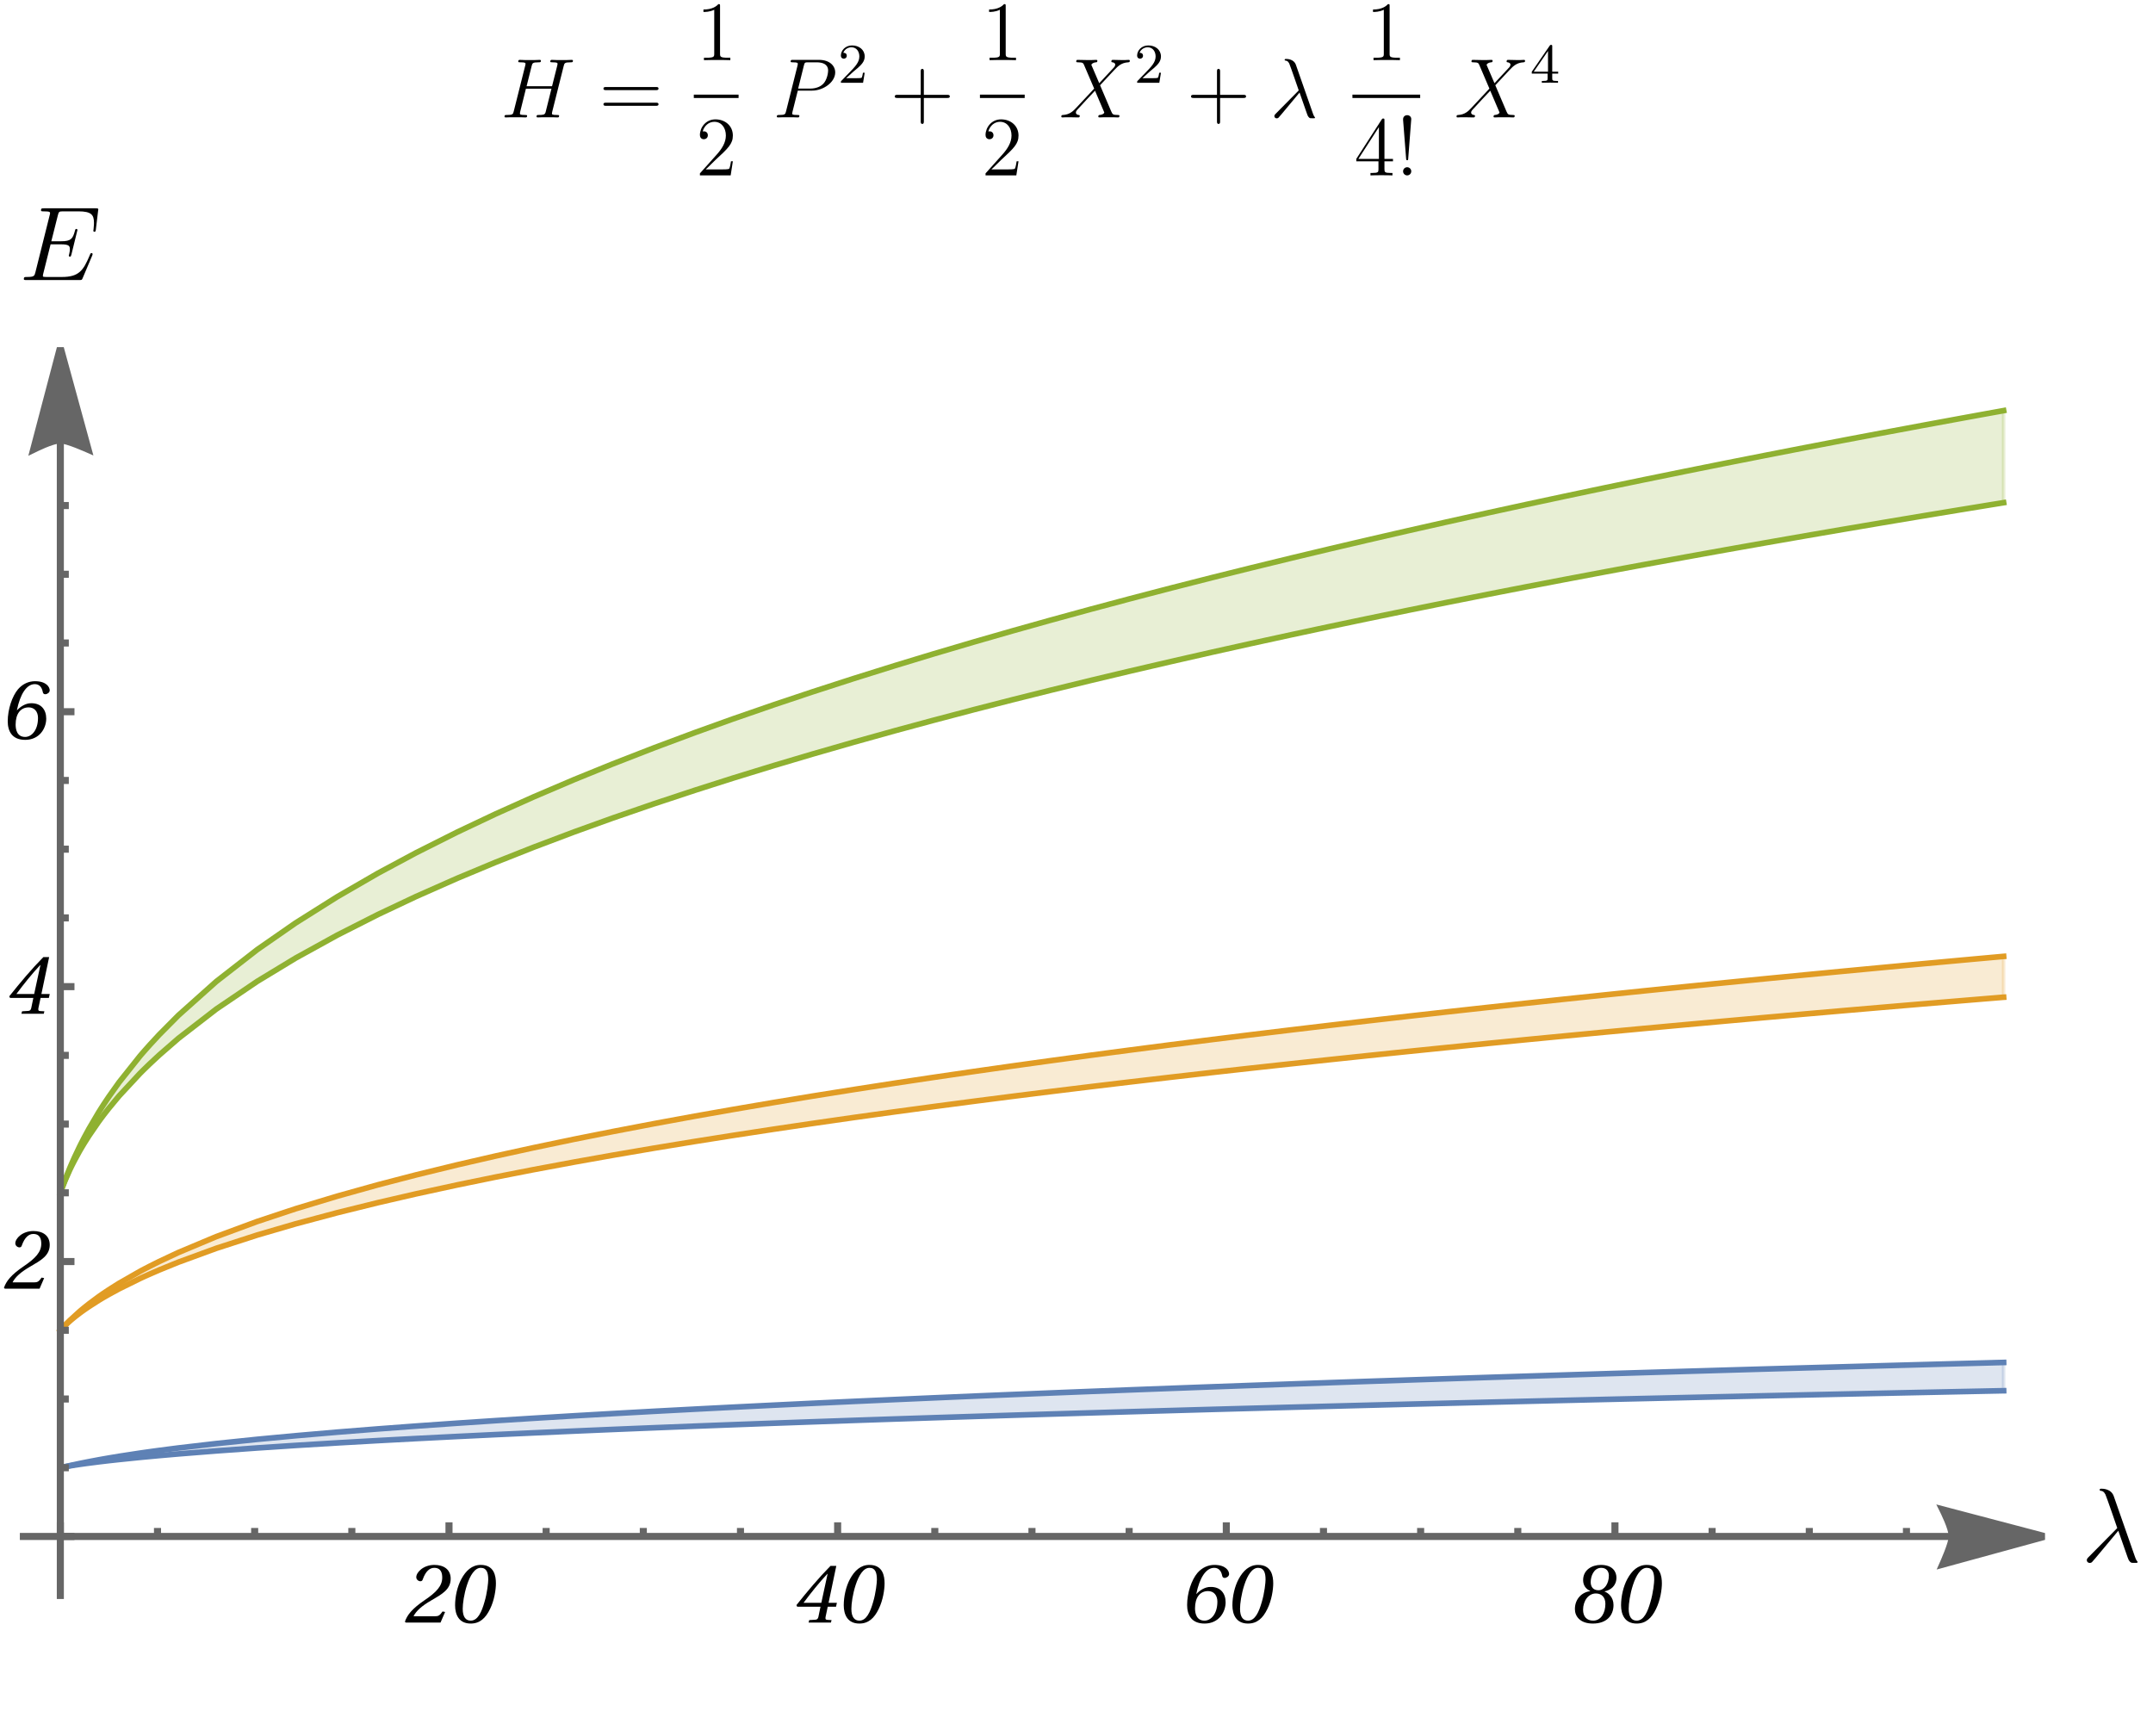 <?xml version="1.0" encoding="UTF-8"?>
<svg xmlns="http://www.w3.org/2000/svg" xmlns:xlink="http://www.w3.org/1999/xlink" width="609pt" height="491pt" viewBox="0 0 609 491" version="1.1">
<defs>
<g>
<symbol overflow="visible" id="glyph0-0">
<path style="stroke:none;" d=""/>
</symbol>
<symbol overflow="visible" id="glyph0-1">
<path style="stroke:none;" d="M 10.875 0 L 12.172 -3 L 11.453 -3.141 C 10.625 -1.969 10.297 -1.781 9.234 -1.781 L 3.234 -1.781 C 3.984 -3.281 5.547 -4.703 8.281 -6.281 C 11.203 -7.984 13.75 -9.344 13.75 -12.391 C 13.75 -15.047 11.766 -16.312 9.141 -16.312 C 6 -16.312 4.016 -14.203 4.016 -12.844 C 4.016 -12.141 4.656 -11.688 5.188 -11.688 C 5.641 -11.688 5.781 -11.969 5.875 -12.281 C 6.672 -14.516 7.828 -15.484 9.094 -15.484 C 11.062 -15.484 11.359 -13.938 11.359 -12.719 C 11.359 -10.391 9.75 -8.609 6.391 -6.344 C 2.734 -3.844 1.438 -2.109 0.797 -0.234 L 1.062 0 Z M 10.875 0 "/>
</symbol>
<symbol overflow="visible" id="glyph0-2">
<path style="stroke:none;" d="M 4.438 -3.891 C 4.438 -5.328 4.797 -8.047 5.656 -10.656 C 6.531 -13.344 7.844 -15.484 9.547 -15.484 C 11.234 -15.484 11.656 -14.062 11.656 -12.141 C 11.656 -11.328 11.375 -8.406 10.578 -5.766 C 9.797 -3.047 8.719 -0.547 6.703 -0.547 C 5.375 -0.547 4.438 -1.469 4.438 -3.891 Z M 9.531 -16.312 C 7.062 -16.312 5.328 -14.688 4.031 -12.281 C 2.922 -10.219 2.281 -7.391 2.281 -4.891 C 2.281 -2.297 3.312 0.281 6.703 0.281 C 9.266 0.281 10.922 -1.25 12.172 -3.859 C 13.375 -6.281 13.828 -9.344 13.828 -11.062 C 13.828 -13.125 13.375 -16.312 9.531 -16.312 Z M 9.531 -16.312 "/>
</symbol>
<symbol overflow="visible" id="glyph0-3">
<path style="stroke:none;" d="M 12.812 -4.484 L 13.062 -5.594 L 10.703 -5.594 L 12.891 -16.031 L 11.25 -16.031 C 7.891 -12.625 4.703 -8.812 1.609 -4.938 L 1.828 -4.484 L 8.422 -4.484 L 7.828 -1.609 C 7.703 -1.016 7.391 -0.844 7.016 -0.812 L 5.234 -0.703 L 5.047 0 L 11.375 0 L 11.547 -0.703 L 10.344 -0.766 C 9.859 -0.797 9.75 -1.031 9.859 -1.609 L 10.469 -4.484 Z M 3.625 -5.594 C 5.734 -8.422 7.984 -11.25 10.375 -13.797 L 10.422 -13.75 L 8.656 -5.594 Z M 3.625 -5.594 "/>
</symbol>
<symbol overflow="visible" id="glyph0-4">
<path style="stroke:none;" d="M 7.125 0.281 C 11.141 0.281 13.078 -2.953 13.078 -5.734 C 13.078 -8.234 11.641 -10.125 8.828 -10.078 C 7.25 -10.125 5.688 -9.047 4.828 -8.109 L 4.781 -8.109 C 5.734 -12.766 7.562 -15.484 9.844 -15.484 C 11.047 -15.484 11.812 -14.719 12.094 -13.297 C 12.172 -12.891 12.344 -12.625 12.797 -12.625 C 13.312 -12.625 14.062 -13.062 14.062 -13.734 C 14.062 -14.641 13.109 -16.312 9.906 -16.312 C 8.141 -16.312 6.438 -15.578 5.109 -14.047 C 3.438 -12.078 2.188 -8.375 2.188 -4.969 C 2.188 -2.188 3.391 0.281 7.125 0.281 Z M 8.109 -8.906 C 9.75 -8.906 10.75 -7.703 10.75 -5.922 C 10.75 -2.469 8.953 -0.547 7.109 -0.547 C 4.781 -0.547 4.422 -2.688 4.422 -4.031 C 4.422 -7.109 5.828 -8.906 8.109 -8.906 Z M 8.109 -8.906 "/>
</symbol>
<symbol overflow="visible" id="glyph0-5">
<path style="stroke:none;" d="M 7.875 -8.234 C 9.531 -8.234 10.562 -7.125 10.562 -5.297 C 10.562 -2.766 9.344 -0.547 7.109 -0.547 C 5.297 -0.547 4.25 -1.703 4.25 -3.625 C 4.25 -6.094 5.719 -8.234 7.875 -8.234 Z M 9.281 -16.312 C 6.75 -16.312 4.266 -14.906 4.266 -12 C 4.266 -10.422 5.156 -9.438 6.234 -8.969 L 6.234 -8.875 C 3.984 -8.609 1.938 -6.75 1.938 -3.812 C 1.938 -1.734 3.438 0.281 7.016 0.281 C 10.938 0.281 12.859 -2.016 12.859 -4.969 C 12.859 -7.172 11.375 -8.406 10.344 -8.766 L 10.344 -8.828 C 12.031 -9.172 13.688 -10.375 13.688 -12.719 C 13.688 -14.359 12.625 -16.312 9.281 -16.312 Z M 9.391 -15.484 C 10.875 -15.484 11.547 -14.453 11.547 -13.297 C 11.547 -10.922 10.219 -9.141 8.609 -9.141 C 6.984 -9.141 6.406 -10.25 6.406 -11.453 C 6.406 -13.078 7.266 -15.484 9.391 -15.484 Z M 9.391 -15.484 "/>
</symbol>
</g>
</defs>
<g id="surface31">
<path style="fill-rule:nonzero;fill:rgb(36.841%,50.677%,70.979%);fill-opacity:0.2;stroke-width:1;stroke-linecap:square;stroke-linejoin:miter;stroke:rgb(36.841%,50.677%,70.979%);stroke-opacity:0.2;stroke-miterlimit:3.239;" d="M 83.066 420.207 L 83.234 420.168 L 83.402 420.133 L 83.742 420.062 L 84.414 419.93 L 85.762 419.688 L 85.934 419.656 L 86.438 419.574 L 87.113 419.465 L 88.461 419.262 L 88.629 419.234 L 88.797 419.211 L 89.137 419.164 L 89.809 419.066 L 91.16 418.887 L 93.855 418.543 L 94.223 418.496 L 94.586 418.453 L 95.316 418.367 L 96.781 418.195 L 99.703 417.875 L 105.555 417.277 L 105.723 417.262 L 105.895 417.246 L 106.234 417.211 L 106.918 417.145 L 108.285 417.02 L 111.016 416.766 L 116.473 416.293 L 127.184 415.441 L 138.797 414.609 L 149.637 413.895 L 161.387 413.18 L 172.918 412.527 L 183.676 411.953 L 195.344 411.363 L 206.234 410.836 L 216.91 410.344 L 228.492 409.836 L 239.301 409.375 L 251.02 408.898 L 262.52 408.445 L 273.246 408.039 L 284.883 407.609 L 295.742 407.223 L 307.508 406.812 L 319.062 406.422 L 329.84 406.07 L 341.523 405.695 L 352.434 405.352 L 363.129 405.027 L 374.73 404.68 L 385.559 404.363 L 397.297 404.027 L 408.816 403.703 L 419.562 403.41 L 431.219 403.094 L 442.098 402.809 L 452.762 402.531 L 464.332 402.234 L 475.129 401.965 L 486.832 401.676 L 497.762 401.41 L 508.477 401.152 L 520.102 400.879 L 530.949 400.629 L 542.703 400.359 L 554.242 400.098 L 565.008 399.859 L 576.684 399.605 L 587.582 399.367 L 598.266 399.141 L 609.855 398.898 L 620.672 398.672 L 620.859 398.668 L 621.051 398.664 L 621.426 398.656 L 622.18 398.641 L 623.691 398.609 L 626.707 398.547 L 626.898 398.543 L 627.086 398.539 L 627.465 398.531 L 629.727 398.484 L 629.914 398.48 L 630.105 398.477 L 630.48 398.469 L 631.238 398.453 L 631.613 398.445 L 631.992 398.438 L 632.367 398.43 L 632.559 398.43 L 632.746 398.426 L 632.746 390.426 L 632.559 390.43 L 632.367 390.438 L 631.992 390.445 L 631.613 390.457 L 631.238 390.465 L 630.48 390.484 L 630.105 390.496 L 629.914 390.5 L 629.727 390.508 L 627.465 390.566 L 627.086 390.578 L 626.898 390.582 L 626.707 390.586 L 623.691 390.668 L 622.18 390.707 L 621.426 390.727 L 621.051 390.738 L 620.859 390.742 L 620.672 390.746 L 609.855 391.039 L 598.266 391.355 L 587.582 391.652 L 576.684 391.957 L 565.008 392.289 L 554.242 392.602 L 542.703 392.941 L 530.949 393.289 L 520.102 393.617 L 508.477 393.977 L 497.762 394.309 L 486.832 394.656 L 475.129 395.035 L 464.332 395.391 L 452.762 395.777 L 442.098 396.141 L 431.219 396.52 L 419.562 396.934 L 408.816 397.32 L 397.297 397.746 L 385.559 398.188 L 374.73 398.605 L 363.129 399.066 L 352.434 399.5 L 341.523 399.949 L 329.84 400.449 L 319.062 400.922 L 307.508 401.441 L 295.742 401.984 L 284.883 402.508 L 273.246 403.082 L 262.52 403.633 L 251.02 404.242 L 239.301 404.891 L 228.492 405.512 L 216.91 406.211 L 206.234 406.883 L 195.344 407.605 L 183.676 408.422 L 172.918 409.223 L 161.387 410.141 L 149.637 411.152 L 138.797 412.168 L 127.184 413.371 L 116.473 414.617 L 111.016 415.32 L 108.285 415.695 L 106.918 415.887 L 106.234 415.984 L 105.895 416.031 L 105.723 416.059 L 105.555 416.082 L 99.703 416.977 L 96.781 417.465 L 95.316 417.719 L 94.586 417.848 L 94.223 417.914 L 94.039 417.945 L 93.855 417.98 L 91.16 418.488 L 89.809 418.754 L 89.137 418.891 L 88.797 418.957 L 88.461 419.027 L 85.762 419.605 L 84.414 419.906 L 83.742 420.055 L 83.402 420.129 Z M 83.066 420.207 " transform="matrix(1,0,0,1,-66,-5)"/>
<path style="fill-rule:nonzero;fill:rgb(88.071%,61.104%,14.204%);fill-opacity:0.2;stroke-width:1;stroke-linecap:square;stroke-linejoin:miter;stroke:rgb(88.071%,61.104%,14.204%);stroke-opacity:0.2;stroke-miterlimit:3.239;" d="M 83.066 381.32 L 83.402 380.953 L 83.742 380.602 L 84.414 379.934 L 85.762 378.703 L 85.934 378.555 L 86.102 378.41 L 86.438 378.129 L 87.113 377.574 L 88.461 376.531 L 88.797 376.281 L 89.137 376.031 L 89.809 375.551 L 91.16 374.621 L 93.855 372.895 L 94.039 372.781 L 94.223 372.672 L 94.586 372.449 L 95.316 372.016 L 96.781 371.176 L 99.703 369.586 L 105.555 366.699 L 105.723 366.621 L 105.895 366.543 L 106.234 366.383 L 106.918 366.07 L 108.285 365.461 L 111.016 364.273 L 116.473 362.051 L 127.184 358.133 L 138.797 354.371 L 149.637 351.207 L 161.387 348.066 L 172.918 345.219 L 183.676 342.734 L 195.344 340.203 L 206.234 337.969 L 216.91 335.883 L 228.492 333.727 L 239.301 331.801 L 251.02 329.797 L 262.52 327.91 L 273.246 326.211 L 284.883 324.43 L 295.742 322.824 L 307.508 321.133 L 319.062 319.527 L 329.84 318.07 L 341.523 316.531 L 352.434 315.133 L 363.129 313.797 L 374.73 312.379 L 385.559 311.086 L 397.297 309.719 L 408.816 308.402 L 419.562 307.203 L 431.219 305.93 L 442.098 304.762 L 452.762 303.637 L 464.332 302.441 L 475.129 301.344 L 486.832 300.176 L 497.762 299.102 L 508.477 298.07 L 520.102 296.965 L 530.949 295.949 L 542.703 294.871 L 554.242 293.824 L 565.008 292.863 L 576.684 291.836 L 587.582 290.891 L 598.266 289.977 L 609.855 288.996 L 620.672 288.098 L 620.859 288.082 L 621.051 288.066 L 621.426 288.035 L 622.18 287.973 L 623.691 287.848 L 626.707 287.598 L 626.898 287.582 L 627.086 287.566 L 627.465 287.535 L 628.219 287.473 L 629.727 287.352 L 629.914 287.336 L 630.105 287.32 L 630.48 287.289 L 631.238 287.227 L 631.613 287.195 L 631.992 287.164 L 632.367 287.133 L 632.559 287.117 L 632.746 287.105 L 632.746 275.555 L 632.559 275.57 L 632.367 275.586 L 632.18 275.605 L 631.992 275.621 L 631.613 275.656 L 631.238 275.688 L 630.48 275.758 L 630.105 275.793 L 629.914 275.809 L 629.727 275.824 L 628.219 275.961 L 627.465 276.031 L 627.086 276.066 L 626.898 276.082 L 626.707 276.098 L 623.691 276.371 L 622.18 276.512 L 621.426 276.578 L 621.051 276.613 L 620.859 276.629 L 620.672 276.648 L 609.855 277.641 L 598.266 278.723 L 587.582 279.73 L 576.684 280.773 L 565.008 281.906 L 554.242 282.969 L 542.703 284.121 L 530.949 285.316 L 520.102 286.438 L 508.477 287.656 L 497.762 288.797 L 486.832 289.984 L 475.129 291.273 L 464.332 292.488 L 452.762 293.812 L 442.098 295.055 L 431.219 296.348 L 419.562 297.758 L 408.816 299.086 L 397.297 300.543 L 385.559 302.062 L 374.73 303.492 L 363.129 305.066 L 352.434 306.551 L 341.523 308.102 L 329.84 309.812 L 319.062 311.43 L 307.508 313.219 L 295.742 315.094 L 284.883 316.887 L 273.246 318.871 L 262.52 320.762 L 251.02 322.871 L 239.301 325.109 L 228.492 327.262 L 216.91 329.68 L 206.234 332.016 L 195.344 334.523 L 183.676 337.371 L 172.918 340.168 L 161.387 343.387 L 149.637 346.941 L 138.797 350.535 L 127.184 354.824 L 116.473 359.316 L 111.016 361.875 L 108.285 363.242 L 106.918 363.949 L 106.234 364.309 L 105.895 364.492 L 105.723 364.582 L 105.555 364.676 L 99.703 368.02 L 96.781 369.863 L 95.316 370.84 L 94.586 371.344 L 94.223 371.598 L 94.039 371.727 L 93.855 371.859 L 91.16 373.859 L 89.809 374.934 L 89.137 375.492 L 88.797 375.773 L 88.461 376.062 L 85.762 378.523 L 84.414 379.875 L 83.742 380.586 L 83.402 380.949 L 83.234 381.133 Z M 83.066 381.32 " transform="matrix(1,0,0,1,-66,-5)"/>
<path style="fill-rule:nonzero;fill:rgb(56.017%,69.156%,19.489%);fill-opacity:0.2;stroke-width:1;stroke-linecap:square;stroke-linejoin:miter;stroke:rgb(56.017%,69.156%,19.489%);stroke-opacity:0.2;stroke-miterlimit:3.239;" d="M 83.066 342.434 L 83.234 341.957 L 83.402 341.492 L 83.742 340.594 L 84.414 338.914 L 85.762 335.887 L 85.934 335.535 L 86.102 335.184 L 86.438 334.5 L 87.113 333.184 L 88.461 330.719 L 88.629 330.422 L 88.797 330.129 L 89.137 329.555 L 89.809 328.434 L 91.16 326.297 L 93.855 322.371 L 94.223 321.871 L 94.586 321.375 L 95.316 320.402 L 96.781 318.527 L 99.703 315.008 L 105.555 308.707 L 105.723 308.535 L 105.895 308.367 L 106.234 308.023 L 106.918 307.352 L 108.285 306.027 L 111.016 303.484 L 116.473 298.738 L 127.184 290.457 L 138.797 282.594 L 149.637 276.023 L 161.387 269.547 L 172.918 263.699 L 183.676 258.621 L 195.344 253.457 L 206.234 248.914 L 216.91 244.684 L 228.492 240.312 L 239.301 236.418 L 251.02 232.375 L 262.52 228.57 L 273.246 225.148 L 284.883 221.57 L 295.742 218.344 L 307.508 214.957 L 319.062 211.734 L 329.84 208.816 L 341.523 205.738 L 352.434 202.941 L 363.129 200.27 L 374.73 197.438 L 385.559 194.859 L 397.297 192.129 L 408.816 189.508 L 419.562 187.117 L 431.219 184.574 L 442.098 182.25 L 452.762 180.016 L 464.332 177.633 L 475.129 175.453 L 486.832 173.133 L 497.762 171 L 508.477 168.949 L 520.102 166.754 L 530.949 164.742 L 542.703 162.598 L 554.242 160.523 L 565.008 158.617 L 576.684 156.578 L 587.582 154.707 L 598.266 152.895 L 609.855 150.953 L 620.672 149.168 L 620.859 149.137 L 621.051 149.109 L 621.426 149.047 L 622.18 148.922 L 623.691 148.676 L 626.707 148.184 L 626.898 148.152 L 627.086 148.121 L 627.465 148.059 L 628.219 147.938 L 629.727 147.691 L 629.914 147.66 L 630.105 147.633 L 630.48 147.57 L 631.238 147.449 L 631.613 147.387 L 631.992 147.324 L 632.18 147.293 L 632.367 147.266 L 632.559 147.234 L 632.746 147.203 L 632.746 121.16 L 632.559 121.195 L 632.367 121.227 L 631.992 121.297 L 631.613 121.363 L 631.238 121.434 L 630.48 121.566 L 630.105 121.637 L 629.914 121.672 L 629.727 121.703 L 627.465 122.113 L 627.086 122.184 L 626.898 122.219 L 626.707 122.25 L 623.691 122.801 L 622.18 123.074 L 621.426 123.215 L 621.051 123.281 L 620.859 123.316 L 620.672 123.352 L 609.855 125.34 L 598.266 127.504 L 587.582 129.523 L 576.684 131.613 L 565.008 133.887 L 554.242 136.012 L 542.703 138.328 L 530.949 140.723 L 520.102 142.969 L 508.477 145.418 L 497.762 147.711 L 486.832 150.09 L 475.129 152.684 L 464.332 155.121 L 452.762 157.785 L 442.098 160.285 L 431.219 162.883 L 419.562 165.727 L 408.816 168.402 L 397.297 171.336 L 385.559 174.395 L 374.73 177.285 L 363.129 180.457 L 352.434 183.457 L 341.523 186.594 L 329.84 190.047 L 319.062 193.324 L 307.508 196.941 L 295.742 200.746 L 284.883 204.379 L 273.246 208.406 L 262.52 212.258 L 251.02 216.551 L 239.301 221.113 L 228.492 225.508 L 216.91 230.449 L 206.234 235.238 L 195.344 240.387 L 183.676 246.25 L 172.918 252.023 L 161.387 258.688 L 149.637 266.086 L 138.797 273.613 L 127.184 282.652 L 116.473 292.219 L 111.016 297.723 L 108.285 300.68 L 106.918 302.219 L 106.234 303.004 L 105.895 303.398 L 105.723 303.598 L 105.555 303.801 L 99.703 311.152 L 96.781 315.262 L 95.316 317.457 L 94.586 318.594 L 94.223 319.176 L 94.039 319.465 L 93.855 319.762 L 91.16 324.344 L 89.809 326.836 L 89.137 328.137 L 88.797 328.805 L 88.461 329.484 L 87.113 332.324 L 86.438 333.828 L 86.102 334.602 L 85.934 334.996 L 85.762 335.395 L 84.414 338.746 L 83.742 340.543 L 83.402 341.477 L 83.234 341.953 Z M 83.066 342.434 " transform="matrix(1,0,0,1,-66,-5)"/>
<path style="fill:none;stroke-width:1.6;stroke-linecap:square;stroke-linejoin:miter;stroke:rgb(36.841%,50.677%,70.979%);stroke-opacity:1;stroke-miterlimit:3.25;" d="M 83.066 420.207 L 83.234 420.168 L 83.402 420.133 L 83.742 420.062 L 84.414 419.93 L 85.762 419.688 L 85.934 419.656 L 86.438 419.574 L 87.113 419.465 L 88.461 419.262 L 88.629 419.234 L 88.797 419.211 L 89.137 419.164 L 89.809 419.066 L 91.16 418.887 L 93.855 418.543 L 94.223 418.496 L 94.586 418.453 L 95.316 418.367 L 96.781 418.195 L 99.703 417.875 L 105.555 417.277 L 105.723 417.262 L 105.895 417.246 L 106.234 417.211 L 106.918 417.145 L 108.285 417.02 L 111.016 416.766 L 116.473 416.293 L 127.184 415.441 L 138.797 414.609 L 149.637 413.895 L 161.387 413.18 L 172.918 412.527 L 183.676 411.953 L 195.344 411.363 L 206.234 410.836 L 216.91 410.344 L 228.492 409.836 L 239.301 409.375 L 251.02 408.898 L 262.52 408.445 L 273.246 408.039 L 284.883 407.609 L 295.742 407.223 L 307.508 406.812 L 319.062 406.422 L 329.84 406.07 L 341.523 405.695 L 352.434 405.352 L 363.129 405.027 L 374.73 404.68 L 385.559 404.363 L 397.297 404.027 L 408.816 403.703 L 419.562 403.41 L 431.219 403.094 L 442.098 402.809 L 452.762 402.531 L 464.332 402.234 L 475.129 401.965 L 486.832 401.676 L 497.762 401.41 L 508.477 401.152 L 520.102 400.879 L 530.949 400.629 L 542.703 400.359 L 554.242 400.098 L 565.008 399.859 L 576.684 399.605 L 587.582 399.367 L 598.266 399.141 L 609.855 398.898 L 620.672 398.672 L 620.859 398.668 L 621.051 398.664 L 621.426 398.656 L 622.18 398.641 L 623.691 398.609 L 626.707 398.547 L 626.898 398.543 L 627.086 398.539 L 627.465 398.531 L 629.727 398.484 L 629.914 398.48 L 630.105 398.477 L 630.48 398.469 L 631.238 398.453 L 631.613 398.445 L 631.992 398.438 L 632.367 398.43 L 632.559 398.43 L 632.746 398.426 " transform="matrix(1,0,0,1,-66,-5)"/>
<path style="fill:none;stroke-width:1.6;stroke-linecap:square;stroke-linejoin:miter;stroke:rgb(36.841%,50.677%,70.979%);stroke-opacity:1;stroke-miterlimit:3.25;" d="M 83.066 420.207 L 83.402 420.129 L 83.742 420.055 L 84.414 419.906 L 85.762 419.605 L 88.461 419.027 L 88.797 418.957 L 89.137 418.891 L 89.809 418.754 L 91.16 418.488 L 93.855 417.98 L 94.039 417.945 L 94.223 417.914 L 94.586 417.848 L 95.316 417.719 L 96.781 417.465 L 99.703 416.977 L 105.555 416.082 L 105.723 416.059 L 105.895 416.031 L 106.234 415.984 L 106.918 415.887 L 108.285 415.695 L 111.016 415.32 L 116.473 414.617 L 127.184 413.371 L 138.797 412.168 L 149.637 411.152 L 161.387 410.141 L 172.918 409.223 L 183.676 408.422 L 195.344 407.605 L 206.234 406.883 L 216.91 406.211 L 228.492 405.512 L 239.301 404.891 L 251.02 404.242 L 262.52 403.633 L 273.246 403.082 L 284.883 402.508 L 295.742 401.984 L 307.508 401.441 L 319.062 400.922 L 329.84 400.449 L 341.523 399.949 L 352.434 399.5 L 363.129 399.066 L 374.73 398.605 L 385.559 398.188 L 397.297 397.746 L 408.816 397.32 L 419.562 396.934 L 431.219 396.52 L 442.098 396.141 L 452.762 395.777 L 464.332 395.391 L 475.129 395.035 L 486.832 394.656 L 497.762 394.309 L 508.477 393.977 L 520.102 393.617 L 530.949 393.289 L 542.703 392.941 L 554.242 392.602 L 565.008 392.289 L 576.684 391.957 L 587.582 391.652 L 598.266 391.355 L 609.855 391.039 L 620.672 390.746 L 620.859 390.742 L 621.051 390.738 L 621.426 390.727 L 622.18 390.707 L 623.691 390.668 L 626.707 390.586 L 626.898 390.582 L 627.086 390.578 L 627.465 390.566 L 629.727 390.508 L 629.914 390.5 L 630.105 390.496 L 630.48 390.484 L 631.238 390.465 L 631.613 390.457 L 631.992 390.445 L 632.367 390.438 L 632.559 390.43 L 632.746 390.426 " transform="matrix(1,0,0,1,-66,-5)"/>
<path style="fill:none;stroke-width:1.6;stroke-linecap:square;stroke-linejoin:miter;stroke:rgb(88.071%,61.104%,14.204%);stroke-opacity:1;stroke-miterlimit:3.25;" d="M 83.066 381.32 L 83.402 380.953 L 83.742 380.602 L 84.414 379.934 L 85.762 378.703 L 85.934 378.555 L 86.102 378.41 L 86.438 378.129 L 87.113 377.574 L 88.461 376.531 L 88.797 376.281 L 89.137 376.031 L 89.809 375.551 L 91.16 374.621 L 93.855 372.895 L 94.039 372.781 L 94.223 372.672 L 94.586 372.449 L 95.316 372.016 L 96.781 371.176 L 99.703 369.586 L 105.555 366.699 L 105.723 366.621 L 105.895 366.543 L 106.234 366.383 L 106.918 366.07 L 108.285 365.461 L 111.016 364.273 L 116.473 362.051 L 127.184 358.133 L 138.797 354.371 L 149.637 351.207 L 161.387 348.066 L 172.918 345.219 L 183.676 342.734 L 195.344 340.203 L 206.234 337.969 L 216.91 335.883 L 228.492 333.727 L 239.301 331.801 L 251.02 329.797 L 262.52 327.91 L 273.246 326.211 L 284.883 324.43 L 295.742 322.824 L 307.508 321.133 L 319.062 319.527 L 329.84 318.07 L 341.523 316.531 L 352.434 315.133 L 363.129 313.797 L 374.73 312.379 L 385.559 311.086 L 397.297 309.719 L 408.816 308.402 L 419.562 307.203 L 431.219 305.93 L 442.098 304.762 L 452.762 303.637 L 464.332 302.441 L 475.129 301.344 L 486.832 300.176 L 497.762 299.102 L 508.477 298.07 L 520.102 296.965 L 530.949 295.949 L 542.703 294.871 L 554.242 293.824 L 565.008 292.863 L 576.684 291.836 L 587.582 290.891 L 598.266 289.977 L 609.855 288.996 L 620.672 288.098 L 620.859 288.082 L 621.051 288.066 L 621.426 288.035 L 622.18 287.973 L 623.691 287.848 L 626.707 287.598 L 626.898 287.582 L 627.086 287.566 L 627.465 287.535 L 628.219 287.473 L 629.727 287.352 L 629.914 287.336 L 630.105 287.32 L 630.48 287.289 L 631.238 287.227 L 631.613 287.195 L 631.992 287.164 L 632.367 287.133 L 632.559 287.117 L 632.746 287.105 " transform="matrix(1,0,0,1,-66,-5)"/>
<path style="fill:none;stroke-width:1.6;stroke-linecap:square;stroke-linejoin:miter;stroke:rgb(88.071%,61.104%,14.204%);stroke-opacity:1;stroke-miterlimit:3.25;" d="M 83.066 381.32 L 83.234 381.133 L 83.402 380.949 L 83.742 380.586 L 84.414 379.875 L 85.762 378.523 L 88.461 376.062 L 88.797 375.773 L 89.137 375.492 L 89.809 374.934 L 91.16 373.859 L 93.855 371.859 L 94.039 371.727 L 94.223 371.598 L 94.586 371.344 L 95.316 370.84 L 96.781 369.863 L 99.703 368.02 L 105.555 364.676 L 105.723 364.582 L 105.895 364.492 L 106.234 364.309 L 106.918 363.949 L 108.285 363.242 L 111.016 361.875 L 116.473 359.316 L 127.184 354.824 L 138.797 350.535 L 149.637 346.941 L 161.387 343.387 L 172.918 340.168 L 183.676 337.371 L 195.344 334.523 L 206.234 332.016 L 216.91 329.68 L 228.492 327.262 L 239.301 325.109 L 251.02 322.871 L 262.52 320.762 L 273.246 318.871 L 284.883 316.887 L 295.742 315.094 L 307.508 313.219 L 319.062 311.43 L 329.84 309.812 L 341.523 308.102 L 352.434 306.551 L 363.129 305.066 L 374.73 303.492 L 385.559 302.062 L 397.297 300.543 L 408.816 299.086 L 419.562 297.758 L 431.219 296.348 L 442.098 295.055 L 452.762 293.812 L 464.332 292.488 L 475.129 291.273 L 486.832 289.984 L 497.762 288.797 L 508.477 287.656 L 520.102 286.438 L 530.949 285.316 L 542.703 284.121 L 554.242 282.969 L 565.008 281.906 L 576.684 280.773 L 587.582 279.73 L 598.266 278.723 L 609.855 277.641 L 620.672 276.648 L 620.859 276.629 L 621.051 276.613 L 621.426 276.578 L 622.18 276.512 L 623.691 276.371 L 626.707 276.098 L 626.898 276.082 L 627.086 276.066 L 627.465 276.031 L 628.219 275.961 L 629.727 275.824 L 629.914 275.809 L 630.105 275.793 L 630.48 275.758 L 631.238 275.688 L 631.613 275.656 L 631.992 275.621 L 632.18 275.605 L 632.367 275.586 L 632.559 275.57 L 632.746 275.555 " transform="matrix(1,0,0,1,-66,-5)"/>
<path style="fill:none;stroke-width:1.6;stroke-linecap:square;stroke-linejoin:miter;stroke:rgb(56.017%,69.156%,19.489%);stroke-opacity:1;stroke-miterlimit:3.25;" d="M 83.066 342.434 L 83.234 341.957 L 83.402 341.492 L 83.742 340.594 L 84.414 338.914 L 85.762 335.887 L 85.934 335.535 L 86.102 335.184 L 86.438 334.5 L 87.113 333.184 L 88.461 330.719 L 88.629 330.422 L 88.797 330.129 L 89.137 329.555 L 89.809 328.434 L 91.16 326.297 L 93.855 322.371 L 94.223 321.871 L 94.586 321.375 L 95.316 320.402 L 96.781 318.527 L 99.703 315.008 L 105.555 308.707 L 105.723 308.535 L 105.895 308.367 L 106.234 308.023 L 106.918 307.352 L 108.285 306.027 L 111.016 303.484 L 116.473 298.738 L 127.184 290.457 L 138.797 282.594 L 149.637 276.023 L 161.387 269.547 L 172.918 263.699 L 183.676 258.621 L 195.344 253.457 L 206.234 248.914 L 216.91 244.684 L 228.492 240.312 L 239.301 236.418 L 251.02 232.375 L 262.52 228.57 L 273.246 225.148 L 284.883 221.57 L 295.742 218.344 L 307.508 214.957 L 319.062 211.734 L 329.84 208.816 L 341.523 205.738 L 352.434 202.941 L 363.129 200.27 L 374.73 197.438 L 385.559 194.859 L 397.297 192.129 L 408.816 189.508 L 419.562 187.117 L 431.219 184.574 L 442.098 182.25 L 452.762 180.016 L 464.332 177.633 L 475.129 175.453 L 486.832 173.133 L 497.762 171 L 508.477 168.949 L 520.102 166.754 L 530.949 164.742 L 542.703 162.598 L 554.242 160.523 L 565.008 158.617 L 576.684 156.578 L 587.582 154.707 L 598.266 152.895 L 609.855 150.953 L 620.672 149.168 L 620.859 149.137 L 621.051 149.109 L 621.426 149.047 L 622.18 148.922 L 623.691 148.676 L 626.707 148.184 L 626.898 148.152 L 627.086 148.121 L 627.465 148.059 L 628.219 147.938 L 629.727 147.691 L 629.914 147.66 L 630.105 147.633 L 630.48 147.57 L 631.238 147.449 L 631.613 147.387 L 631.992 147.324 L 632.18 147.293 L 632.367 147.266 L 632.559 147.234 L 632.746 147.203 " transform="matrix(1,0,0,1,-66,-5)"/>
<path style="fill:none;stroke-width:1.6;stroke-linecap:square;stroke-linejoin:miter;stroke:rgb(56.017%,69.156%,19.489%);stroke-opacity:1;stroke-miterlimit:3.25;" d="M 83.066 342.434 L 83.234 341.953 L 83.402 341.477 L 83.742 340.543 L 84.414 338.746 L 85.762 335.395 L 85.934 334.996 L 86.102 334.602 L 86.438 333.828 L 87.113 332.324 L 88.461 329.484 L 88.797 328.805 L 89.137 328.137 L 89.809 326.836 L 91.16 324.344 L 93.855 319.762 L 94.039 319.465 L 94.223 319.176 L 94.586 318.594 L 95.316 317.457 L 96.781 315.262 L 99.703 311.152 L 105.555 303.801 L 105.723 303.598 L 105.895 303.398 L 106.234 303.004 L 106.918 302.219 L 108.285 300.68 L 111.016 297.723 L 116.473 292.219 L 127.184 282.652 L 138.797 273.613 L 149.637 266.086 L 161.387 258.688 L 172.918 252.023 L 183.676 246.25 L 195.344 240.387 L 206.234 235.238 L 216.91 230.449 L 228.492 225.508 L 239.301 221.113 L 251.02 216.551 L 262.52 212.258 L 273.246 208.406 L 284.883 204.379 L 295.742 200.746 L 307.508 196.941 L 319.062 193.324 L 329.84 190.047 L 341.523 186.594 L 352.434 183.457 L 363.129 180.457 L 374.73 177.285 L 385.559 174.395 L 397.297 171.336 L 408.816 168.402 L 419.562 165.727 L 431.219 162.883 L 442.098 160.285 L 452.762 157.785 L 464.332 155.121 L 475.129 152.684 L 486.832 150.09 L 497.762 147.711 L 508.477 145.418 L 520.102 142.969 L 530.949 140.723 L 542.703 138.328 L 554.242 136.012 L 565.008 133.887 L 576.684 131.613 L 587.582 129.523 L 598.266 127.504 L 609.855 125.34 L 620.672 123.352 L 620.859 123.316 L 621.051 123.281 L 621.426 123.215 L 622.18 123.074 L 623.691 122.801 L 626.707 122.25 L 626.898 122.219 L 627.086 122.184 L 627.465 122.113 L 629.727 121.703 L 629.914 121.672 L 630.105 121.637 L 630.48 121.566 L 631.238 121.434 L 631.613 121.363 L 631.992 121.297 L 632.367 121.227 L 632.559 121.195 L 632.746 121.16 " transform="matrix(1,0,0,1,-66,-5)"/>
<path style="fill:none;stroke-width:2;stroke-linecap:butt;stroke-linejoin:miter;stroke:rgb(39.999%,39.999%,39.999%);stroke-opacity:1;stroke-miterlimit:3.25;" d="M 83.066 439.648 L 83.066 435.648 " transform="matrix(1,0,0,1,-66,-5)"/>
<path style="fill:none;stroke-width:2;stroke-linecap:butt;stroke-linejoin:miter;stroke:rgb(39.999%,39.999%,39.999%);stroke-opacity:1;stroke-miterlimit:3.25;" d="M 110.551 439.648 L 110.551 437.246 " transform="matrix(1,0,0,1,-66,-5)"/>
<path style="fill:none;stroke-width:2;stroke-linecap:butt;stroke-linejoin:miter;stroke:rgb(39.999%,39.999%,39.999%);stroke-opacity:1;stroke-miterlimit:3.25;" d="M 138.035 439.648 L 138.035 437.246 " transform="matrix(1,0,0,1,-66,-5)"/>
<path style="fill:none;stroke-width:2;stroke-linecap:butt;stroke-linejoin:miter;stroke:rgb(39.999%,39.999%,39.999%);stroke-opacity:1;stroke-miterlimit:3.25;" d="M 165.52 439.648 L 165.52 437.246 " transform="matrix(1,0,0,1,-66,-5)"/>
<path style="fill:none;stroke-width:2;stroke-linecap:butt;stroke-linejoin:miter;stroke:rgb(39.999%,39.999%,39.999%);stroke-opacity:1;stroke-miterlimit:3.25;" d="M 193.004 439.648 L 193.004 435.648 " transform="matrix(1,0,0,1,-66,-5)"/>
<g style="fill:rgb(0%,0%,0%);fill-opacity:1;">
  <use xlink:href="#glyph0-1" x="113.731" y="459.008"/>
  <use xlink:href="#glyph0-2" x="126.447" y="459.008"/>
</g>
<path style="fill:none;stroke-width:2;stroke-linecap:butt;stroke-linejoin:miter;stroke:rgb(39.999%,39.999%,39.999%);stroke-opacity:1;stroke-miterlimit:3.25;" d="M 220.484 439.648 L 220.484 437.246 " transform="matrix(1,0,0,1,-66,-5)"/>
<path style="fill:none;stroke-width:2;stroke-linecap:butt;stroke-linejoin:miter;stroke:rgb(39.999%,39.999%,39.999%);stroke-opacity:1;stroke-miterlimit:3.25;" d="M 247.969 439.648 L 247.969 437.246 " transform="matrix(1,0,0,1,-66,-5)"/>
<path style="fill:none;stroke-width:2;stroke-linecap:butt;stroke-linejoin:miter;stroke:rgb(39.999%,39.999%,39.999%);stroke-opacity:1;stroke-miterlimit:3.25;" d="M 275.453 439.648 L 275.453 437.246 " transform="matrix(1,0,0,1,-66,-5)"/>
<path style="fill:none;stroke-width:2;stroke-linecap:butt;stroke-linejoin:miter;stroke:rgb(39.999%,39.999%,39.999%);stroke-opacity:1;stroke-miterlimit:3.25;" d="M 302.938 439.648 L 302.938 435.648 " transform="matrix(1,0,0,1,-66,-5)"/>
<g style="fill:rgb(0%,0%,0%);fill-opacity:1;">
  <use xlink:href="#glyph0-3" x="223.667" y="459.008"/>
  <use xlink:href="#glyph0-2" x="236.383" y="459.008"/>
</g>
<path style="fill:none;stroke-width:2;stroke-linecap:butt;stroke-linejoin:miter;stroke:rgb(39.999%,39.999%,39.999%);stroke-opacity:1;stroke-miterlimit:3.25;" d="M 330.422 439.648 L 330.422 437.246 " transform="matrix(1,0,0,1,-66,-5)"/>
<path style="fill:none;stroke-width:2;stroke-linecap:butt;stroke-linejoin:miter;stroke:rgb(39.999%,39.999%,39.999%);stroke-opacity:1;stroke-miterlimit:3.25;" d="M 357.906 439.648 L 357.906 437.246 " transform="matrix(1,0,0,1,-66,-5)"/>
<path style="fill:none;stroke-width:2;stroke-linecap:butt;stroke-linejoin:miter;stroke:rgb(39.999%,39.999%,39.999%);stroke-opacity:1;stroke-miterlimit:3.25;" d="M 385.391 439.648 L 385.391 437.246 " transform="matrix(1,0,0,1,-66,-5)"/>
<path style="fill:none;stroke-width:2;stroke-linecap:butt;stroke-linejoin:miter;stroke:rgb(39.999%,39.999%,39.999%);stroke-opacity:1;stroke-miterlimit:3.25;" d="M 412.875 439.648 L 412.875 435.648 " transform="matrix(1,0,0,1,-66,-5)"/>
<g style="fill:rgb(0%,0%,0%);fill-opacity:1;">
  <use xlink:href="#glyph0-4" x="333.603" y="459.008"/>
  <use xlink:href="#glyph0-2" x="346.319" y="459.008"/>
</g>
<path style="fill:none;stroke-width:2;stroke-linecap:butt;stroke-linejoin:miter;stroke:rgb(39.999%,39.999%,39.999%);stroke-opacity:1;stroke-miterlimit:3.25;" d="M 440.359 439.648 L 440.359 437.246 " transform="matrix(1,0,0,1,-66,-5)"/>
<path style="fill:none;stroke-width:2;stroke-linecap:butt;stroke-linejoin:miter;stroke:rgb(39.999%,39.999%,39.999%);stroke-opacity:1;stroke-miterlimit:3.25;" d="M 467.844 439.648 L 467.844 437.246 " transform="matrix(1,0,0,1,-66,-5)"/>
<path style="fill:none;stroke-width:2;stroke-linecap:butt;stroke-linejoin:miter;stroke:rgb(39.999%,39.999%,39.999%);stroke-opacity:1;stroke-miterlimit:3.25;" d="M 495.324 439.648 L 495.324 437.246 " transform="matrix(1,0,0,1,-66,-5)"/>
<path style="fill:none;stroke-width:2;stroke-linecap:butt;stroke-linejoin:miter;stroke:rgb(39.999%,39.999%,39.999%);stroke-opacity:1;stroke-miterlimit:3.25;" d="M 522.809 439.648 L 522.809 435.648 " transform="matrix(1,0,0,1,-66,-5)"/>
<g style="fill:rgb(0%,0%,0%);fill-opacity:1;">
  <use xlink:href="#glyph0-5" x="443.539" y="459.008"/>
  <use xlink:href="#glyph0-2" x="456.255" y="459.008"/>
</g>
<path style="fill:none;stroke-width:2;stroke-linecap:butt;stroke-linejoin:miter;stroke:rgb(39.999%,39.999%,39.999%);stroke-opacity:1;stroke-miterlimit:3.25;" d="M 550.293 439.648 L 550.293 437.246 " transform="matrix(1,0,0,1,-66,-5)"/>
<path style="fill:none;stroke-width:2;stroke-linecap:butt;stroke-linejoin:miter;stroke:rgb(39.999%,39.999%,39.999%);stroke-opacity:1;stroke-miterlimit:3.25;" d="M 577.777 439.648 L 577.777 437.246 " transform="matrix(1,0,0,1,-66,-5)"/>
<path style="fill:none;stroke-width:2;stroke-linecap:butt;stroke-linejoin:miter;stroke:rgb(39.999%,39.999%,39.999%);stroke-opacity:1;stroke-miterlimit:3.25;" d="M 605.262 439.648 L 605.262 437.246 " transform="matrix(1,0,0,1,-66,-5)"/>
<path style="fill:none;stroke-width:2;stroke-linecap:butt;stroke-linejoin:miter;stroke:rgb(39.999%,39.999%,39.999%);stroke-opacity:1;stroke-miterlimit:3.25;" d="M 71.613 439.648 L 618.211 439.648 " transform="matrix(1,0,0,1,-66,-5)"/>
<path style="fill:none;stroke-width:2;stroke-linecap:square;stroke-linejoin:miter;stroke:rgb(39.999%,39.999%,39.999%);stroke-opacity:1;stroke-miterlimit:3.25;" d="M 71.613 439.648 Z M 71.613 439.648 " transform="matrix(1,0,0,1,-66,-5)"/>
<path style="fill-rule:nonzero;fill:rgb(39.999%,39.999%,39.999%);fill-opacity:1;stroke-width:2;stroke-linecap:square;stroke-linejoin:miter;stroke:rgb(39.999%,39.999%,39.999%);stroke-opacity:1;stroke-miterlimit:3.25;" d="M 615.566 432.113 L 615.988 432.969 L 616.906 435.027 L 617.395 436.262 L 617.816 437.508 L 618.109 438.668 L 618.211 439.648 L 618.109 440.531 L 617.816 441.68 L 617.395 442.965 L 616.906 444.281 L 615.988 446.527 L 615.566 447.484 L 644.199 439.648 Z M 615.566 432.113 " transform="matrix(1,0,0,1,-66,-5)"/>
<path style=" stroke:none;fill-rule:evenodd;fill:rgb(0%,0%,0%);fill-opacity:1;" d="M 604.641 441.879 C 604.641 441.762 604.609 441.73 604.488 441.613 C 604.223 441.285 604.012 440.746 603.895 440.391 L 597.902 423.258 C 597.16 421.141 594.805 421.141 594.418 421.141 C 594.238 421.141 593.91 421.141 593.91 421.441 C 593.91 421.68 594.09 421.707 594.238 421.738 C 594.684 421.797 595.043 421.859 595.52 422.723 C 595.816 423.289 598.887 432.258 598.887 432.258 C 598.887 432.258 598.859 432.316 598.617 432.555 L 590.871 440.391 C 590.512 440.746 590.273 440.984 590.273 441.375 C 590.273 441.789 590.633 442.148 591.109 442.148 C 591.227 442.148 591.555 442.09 591.734 441.91 C 592.211 441.461 596.473 436.25 599.184 433.031 L 601.836 440.598 C 601.988 441.047 602.137 441.461 602.555 441.852 C 602.852 442.117 602.91 442.117 603.746 442.117 L 604.312 442.117 C 604.43 442.117 604.641 442.117 604.641 441.879 Z M 604.641 441.879 "/>
<path style="fill:none;stroke-width:2;stroke-linecap:butt;stroke-linejoin:miter;stroke:rgb(39.999%,39.999%,39.999%);stroke-opacity:1;stroke-miterlimit:3.25;" d="M 83.066 439.648 L 87.066 439.648 " transform="matrix(1,0,0,1,-66,-5)"/>
<path style="fill:none;stroke-width:2;stroke-linecap:butt;stroke-linejoin:miter;stroke:rgb(39.999%,39.999%,39.999%);stroke-opacity:1;stroke-miterlimit:3.25;" d="M 83.066 420.207 L 85.465 420.207 " transform="matrix(1,0,0,1,-66,-5)"/>
<path style="fill:none;stroke-width:2;stroke-linecap:butt;stroke-linejoin:miter;stroke:rgb(39.999%,39.999%,39.999%);stroke-opacity:1;stroke-miterlimit:3.25;" d="M 83.066 400.762 L 85.465 400.762 " transform="matrix(1,0,0,1,-66,-5)"/>
<path style="fill:none;stroke-width:2;stroke-linecap:butt;stroke-linejoin:miter;stroke:rgb(39.999%,39.999%,39.999%);stroke-opacity:1;stroke-miterlimit:3.25;" d="M 83.066 381.32 L 85.465 381.32 " transform="matrix(1,0,0,1,-66,-5)"/>
<path style="fill:none;stroke-width:2;stroke-linecap:butt;stroke-linejoin:miter;stroke:rgb(39.999%,39.999%,39.999%);stroke-opacity:1;stroke-miterlimit:3.25;" d="M 83.066 361.879 L 87.066 361.879 " transform="matrix(1,0,0,1,-66,-5)"/>
<g style="fill:rgb(0%,0%,0%);fill-opacity:1;">
  <use xlink:href="#glyph0-1" x="0.315" y="364.558"/>
</g>
<path style="fill:none;stroke-width:2;stroke-linecap:butt;stroke-linejoin:miter;stroke:rgb(39.999%,39.999%,39.999%);stroke-opacity:1;stroke-miterlimit:3.25;" d="M 83.066 342.434 L 85.465 342.434 " transform="matrix(1,0,0,1,-66,-5)"/>
<path style="fill:none;stroke-width:2;stroke-linecap:butt;stroke-linejoin:miter;stroke:rgb(39.999%,39.999%,39.999%);stroke-opacity:1;stroke-miterlimit:3.25;" d="M 83.066 322.992 L 85.465 322.992 " transform="matrix(1,0,0,1,-66,-5)"/>
<path style="fill:none;stroke-width:2;stroke-linecap:butt;stroke-linejoin:miter;stroke:rgb(39.999%,39.999%,39.999%);stroke-opacity:1;stroke-miterlimit:3.25;" d="M 83.066 303.551 L 85.465 303.551 " transform="matrix(1,0,0,1,-66,-5)"/>
<path style="fill:none;stroke-width:2;stroke-linecap:butt;stroke-linejoin:miter;stroke:rgb(39.999%,39.999%,39.999%);stroke-opacity:1;stroke-miterlimit:3.25;" d="M 83.066 284.109 L 87.066 284.109 " transform="matrix(1,0,0,1,-66,-5)"/>
<g style="fill:rgb(0%,0%,0%);fill-opacity:1;">
  <use xlink:href="#glyph0-3" x="1.009" y="286.788"/>
</g>
<path style="fill:none;stroke-width:2;stroke-linecap:butt;stroke-linejoin:miter;stroke:rgb(39.999%,39.999%,39.999%);stroke-opacity:1;stroke-miterlimit:3.25;" d="M 83.066 264.664 L 85.465 264.664 " transform="matrix(1,0,0,1,-66,-5)"/>
<path style="fill:none;stroke-width:2;stroke-linecap:butt;stroke-linejoin:miter;stroke:rgb(39.999%,39.999%,39.999%);stroke-opacity:1;stroke-miterlimit:3.25;" d="M 83.066 245.223 L 85.465 245.223 " transform="matrix(1,0,0,1,-66,-5)"/>
<path style="fill:none;stroke-width:2;stroke-linecap:butt;stroke-linejoin:miter;stroke:rgb(39.999%,39.999%,39.999%);stroke-opacity:1;stroke-miterlimit:3.25;" d="M 83.066 225.781 L 85.465 225.781 " transform="matrix(1,0,0,1,-66,-5)"/>
<path style="fill:none;stroke-width:2;stroke-linecap:butt;stroke-linejoin:miter;stroke:rgb(39.999%,39.999%,39.999%);stroke-opacity:1;stroke-miterlimit:3.25;" d="M 83.066 206.336 L 87.066 206.336 " transform="matrix(1,0,0,1,-66,-5)"/>
<g style="fill:rgb(0%,0%,0%);fill-opacity:1;">
  <use xlink:href="#glyph0-4" x="0" y="209.018"/>
</g>
<path style="fill:none;stroke-width:2;stroke-linecap:butt;stroke-linejoin:miter;stroke:rgb(39.999%,39.999%,39.999%);stroke-opacity:1;stroke-miterlimit:3.25;" d="M 83.066 186.895 L 85.465 186.895 " transform="matrix(1,0,0,1,-66,-5)"/>
<path style="fill:none;stroke-width:2;stroke-linecap:butt;stroke-linejoin:miter;stroke:rgb(39.999%,39.999%,39.999%);stroke-opacity:1;stroke-miterlimit:3.25;" d="M 83.066 167.453 L 85.465 167.453 " transform="matrix(1,0,0,1,-66,-5)"/>
<path style="fill:none;stroke-width:2;stroke-linecap:butt;stroke-linejoin:miter;stroke:rgb(39.999%,39.999%,39.999%);stroke-opacity:1;stroke-miterlimit:3.25;" d="M 83.066 148.012 L 85.465 148.012 " transform="matrix(1,0,0,1,-66,-5)"/>
<path style="fill:none;stroke-width:2;stroke-linecap:butt;stroke-linejoin:miter;stroke:rgb(39.999%,39.999%,39.999%);stroke-opacity:1;stroke-miterlimit:3.25;" d="M 83.066 457.34 L 83.066 129.453 " transform="matrix(1,0,0,1,-66,-5)"/>
<path style="fill:none;stroke-width:2;stroke-linecap:square;stroke-linejoin:miter;stroke:rgb(39.999%,39.999%,39.999%);stroke-opacity:1;stroke-miterlimit:3.25;" d="M 83.066 457.34 Z M 83.066 457.34 " transform="matrix(1,0,0,1,-66,-5)"/>
<path style="fill-rule:nonzero;fill:rgb(39.999%,39.999%,39.999%);fill-opacity:1;stroke-width:2;stroke-linecap:square;stroke-linejoin:miter;stroke:rgb(39.999%,39.999%,39.999%);stroke-opacity:1;stroke-miterlimit:3.25;" d="M 75.531 132.094 L 76.391 131.676 L 78.445 130.758 L 79.68 130.27 L 80.93 129.848 L 82.09 129.555 L 83.066 129.453 L 83.953 129.555 L 85.098 129.848 L 86.387 130.27 L 87.699 130.758 L 89.945 131.676 L 90.902 132.094 L 83.066 103.465 Z M 75.531 132.094 " transform="matrix(1,0,0,1,-66,-5)"/>
<path style=" stroke:none;fill-rule:evenodd;fill:rgb(0%,0%,0%);fill-opacity:1;" d="M 26.195 71.887 C 26.195 71.738 26.078 71.59 25.898 71.59 C 25.781 71.59 25.723 71.621 25.633 71.707 C 25.574 71.738 25.574 71.797 25.305 72.395 C 23.547 76.566 22.266 78.355 17.496 78.355 L 13.145 78.355 C 12.727 78.355 12.668 78.355 12.488 78.324 C 12.16 78.293 12.133 78.234 12.133 77.996 C 12.133 77.789 12.191 77.609 12.25 77.34 L 14.309 69.117 L 17.258 69.117 C 19.582 69.117 19.762 69.621 19.762 70.516 C 19.762 70.816 19.762 71.082 19.551 71.977 C 19.492 72.098 19.465 72.215 19.465 72.305 C 19.465 72.512 19.613 72.602 19.789 72.602 C 20.059 72.602 20.09 72.395 20.207 71.977 L 21.906 65.062 C 21.906 64.914 21.789 64.766 21.609 64.766 C 21.34 64.766 21.312 64.883 21.191 65.301 C 20.594 67.598 20 68.25 17.348 68.25 L 14.516 68.25 L 16.363 60.922 C 16.633 59.879 16.691 59.789 17.914 59.789 L 22.176 59.789 C 25.84 59.789 26.582 60.773 26.582 63.035 C 26.582 63.035 26.582 63.902 26.461 64.883 C 26.434 65.004 26.402 65.242 26.402 65.242 C 26.402 65.48 26.551 65.57 26.73 65.57 C 26.938 65.57 27.059 65.449 27.117 64.914 L 27.742 59.699 C 27.742 59.609 27.805 59.254 27.805 59.254 C 27.805 58.926 27.535 58.926 27 58.926 L 12.461 58.926 C 11.895 58.926 11.594 58.926 11.594 59.461 C 11.594 59.789 11.805 59.789 12.312 59.789 C 14.16 59.789 14.16 59.996 14.16 60.324 C 14.16 60.473 14.129 60.594 14.039 60.922 L 10.016 77.012 C 9.746 78.055 9.688 78.355 7.602 78.355 C 7.035 78.355 6.738 78.355 6.738 78.891 C 6.738 79.219 6.918 79.219 7.512 79.219 L 22.473 79.219 C 23.129 79.219 23.16 79.188 23.367 78.711 L 26.078 72.305 C 26.105 72.215 26.195 72.008 26.195 71.887 Z M 26.195 71.887 "/>
<path style=" stroke:none;fill-rule:evenodd;fill:rgb(0%,0%,0%);fill-opacity:1;" d="M 162.066 17.199 C 162.066 16.934 161.852 16.934 161.707 16.934 C 161.277 16.934 160.777 16.984 160.324 16.984 L 157.512 16.984 C 157.059 16.984 156.555 16.934 156.102 16.934 C 155.938 16.934 155.652 16.934 155.652 17.387 C 155.652 17.629 155.82 17.629 156.273 17.629 C 157.703 17.629 157.703 17.82 157.703 18.082 C 157.703 18.082 157.703 18.273 157.605 18.629 L 156.152 24.398 L 148.953 24.398 L 150.383 18.676 C 150.598 17.867 150.645 17.629 152.336 17.629 C 152.766 17.629 153.008 17.629 153.008 17.199 C 153.008 16.934 152.789 16.934 152.648 16.934 C 152.219 16.934 151.719 16.984 151.266 16.984 L 148.453 16.984 C 148 16.984 147.496 16.934 147.043 16.934 C 146.879 16.934 146.59 16.934 146.59 17.387 C 146.59 17.629 146.758 17.629 147.211 17.629 C 148.645 17.629 148.645 17.82 148.645 18.082 C 148.645 18.082 148.645 18.273 148.547 18.629 L 145.328 31.453 C 145.113 32.289 145.066 32.527 143.422 32.527 C 142.871 32.527 142.707 32.527 142.707 32.98 C 142.707 33.219 142.969 33.219 143.039 33.219 C 143.469 33.219 143.969 33.172 144.422 33.172 L 147.234 33.172 C 147.688 33.172 148.191 33.219 148.645 33.219 C 148.836 33.219 149.098 33.219 149.098 32.766 C 149.098 32.527 148.883 32.527 148.523 32.527 C 147.07 32.527 147.07 32.34 147.07 32.098 C 147.07 32.098 147.07 31.906 147.117 31.715 L 148.762 25.09 L 155.984 25.09 L 154.316 31.789 C 154.055 32.504 153.672 32.504 152.266 32.527 C 151.98 32.527 151.766 32.527 151.766 32.98 C 151.766 33.219 152.027 33.219 152.102 33.219 C 152.527 33.219 153.027 33.172 153.48 33.172 L 156.297 33.172 C 156.746 33.172 157.25 33.219 157.703 33.219 C 157.895 33.219 158.156 33.219 158.156 32.766 C 158.156 32.527 157.941 32.527 157.582 32.527 C 156.129 32.527 156.129 32.34 156.129 32.098 C 156.129 32.098 156.129 31.906 156.176 31.715 L 159.445 18.676 C 159.656 17.867 159.703 17.629 161.398 17.629 C 161.824 17.629 162.066 17.629 162.066 17.199 Z M 162.066 17.199 "/>
<path style=" stroke:none;fill-rule:evenodd;fill:rgb(0%,0%,0%);fill-opacity:1;" d="M 186.266 25.066 C 186.266 24.613 185.859 24.613 185.504 24.613 L 171.457 24.613 C 171.125 24.613 170.695 24.613 170.695 25.043 C 170.695 25.496 171.102 25.496 171.457 25.496 L 185.504 25.496 C 185.832 25.496 186.266 25.496 186.266 25.066 Z M 186.266 29.5 C 186.266 29.047 185.859 29.047 185.504 29.047 L 171.457 29.047 C 171.125 29.047 170.695 29.047 170.695 29.477 C 170.695 29.93 171.102 29.93 171.457 29.93 L 185.504 29.93 C 185.832 29.93 186.266 29.93 186.266 29.5 Z M 186.266 29.5 "/>
<path style=" stroke:none;fill-rule:evenodd;fill:rgb(0%,0%,0%);fill-opacity:1;" d="M 206.582 17.02 L 206.582 16.328 L 205.844 16.328 C 203.746 16.328 203.672 16.043 203.672 15.184 L 203.672 1.738 C 203.672 1.188 203.672 1.168 203.199 1.168 C 202.625 1.812 201.434 2.691 198.977 2.691 L 198.977 3.383 C 199.527 3.383 200.719 3.383 202.031 2.766 L 202.031 15.184 C 202.031 16.043 201.957 16.328 199.863 16.328 L 199.121 16.328 L 199.121 17.02 C 199.766 16.973 202.078 16.973 202.863 16.973 C 203.652 16.973 205.938 16.973 206.582 17.02 Z M 206.582 17.02 "/>
<path style="fill:none;stroke-width:0.956;stroke-linecap:square;stroke-linejoin:miter;stroke:rgb(0%,0%,0%);stroke-opacity:1;stroke-miterlimit:10;" d="M 262.73 32.246 L 274.438 32.246 " transform="matrix(1,0,0,1,-66,-5)"/>
<path style=" stroke:none;fill-rule:evenodd;fill:rgb(0%,0%,0%);fill-opacity:1;" d="M 207.297 45.613 L 206.773 45.613 C 206.703 46.02 206.512 47.332 206.273 47.711 C 206.105 47.926 204.746 47.926 204.031 47.926 L 199.621 47.926 C 200.266 47.379 201.719 45.852 202.34 45.281 C 205.965 41.941 207.297 40.703 207.297 38.34 C 207.297 35.602 205.129 33.766 202.363 33.766 C 199.598 33.766 197.977 36.125 197.977 38.176 C 197.977 39.391 199.027 39.391 199.098 39.391 C 199.598 39.391 200.219 39.035 200.219 38.273 C 200.219 37.602 199.766 37.148 199.098 37.148 C 198.883 37.148 198.832 37.148 198.766 37.176 C 199.219 35.555 200.504 34.457 202.051 34.457 C 204.078 34.457 205.32 36.152 205.32 38.34 C 205.32 40.367 204.152 42.133 202.793 43.66 L 197.977 49.047 L 197.977 49.617 L 206.676 49.617 Z M 207.297 45.613 "/>
<path style=" stroke:none;fill-rule:evenodd;fill:rgb(0%,0%,0%);fill-opacity:1;" d="M 236.25 20.488 C 236.25 18.629 234.676 16.934 231.672 16.934 L 224.305 16.934 C 223.852 16.934 223.641 16.934 223.641 17.387 C 223.641 17.629 223.852 17.629 224.211 17.629 C 225.664 17.629 225.664 17.82 225.664 18.082 C 225.664 18.082 225.664 18.273 225.57 18.629 L 222.352 31.453 C 222.137 32.289 222.09 32.527 220.422 32.527 C 219.969 32.527 219.73 32.527 219.73 32.957 C 219.73 33.219 219.941 33.219 220.086 33.219 C 220.539 33.219 221.016 33.172 221.469 33.172 L 224.258 33.172 C 224.711 33.172 225.211 33.219 225.664 33.219 C 225.855 33.219 226.117 33.219 226.117 32.766 C 226.117 32.527 225.906 32.527 225.547 32.527 C 224.113 32.527 224.094 32.359 224.094 32.121 C 224.094 32.004 224.113 31.84 224.141 31.715 L 225.664 25.637 L 229.672 25.637 C 232.961 25.637 236.25 23.207 236.25 20.488 Z M 234.246 19.988 C 234.246 20.605 233.938 22.637 232.84 23.73 C 232.438 24.16 231.293 25.066 229.121 25.066 L 225.762 25.066 L 227.383 18.559 C 227.594 17.676 227.691 17.629 228.621 17.629 L 230.98 17.629 C 232.77 17.629 234.246 18.199 234.246 19.988 Z M 234.246 19.988 "/>
<path style=" stroke:none;fill-rule:evenodd;fill:rgb(0%,0%,0%);fill-opacity:1;" d="M 244.59 20.574 L 244.094 20.574 C 244.047 20.891 243.918 21.688 243.73 21.988 C 243.637 22.117 242.426 22.117 242.172 22.117 L 239.344 22.117 L 241.488 20.176 C 241.746 19.938 242.41 19.414 242.668 19.191 C 243.652 18.285 244.59 17.41 244.59 15.965 C 244.59 14.074 242.996 12.852 241.012 12.852 C 239.105 12.852 237.852 14.297 237.852 15.711 C 237.852 16.488 238.469 16.602 238.691 16.602 C 239.027 16.602 239.52 16.363 239.52 15.762 C 239.52 14.934 238.723 14.934 238.531 14.934 C 238.996 13.773 240.059 13.375 240.84 13.375 C 242.316 13.375 243.078 14.629 243.078 15.965 C 243.078 17.621 241.918 18.824 240.043 20.75 L 238.043 22.816 C 237.852 22.992 237.852 23.023 237.852 23.418 L 244.129 23.418 Z M 244.59 20.574 "/>
<path style=" stroke:none;fill-rule:evenodd;fill:rgb(0%,0%,0%);fill-opacity:1;" d="M 268.664 27.281 C 268.664 26.828 268.258 26.828 267.898 26.828 L 261.32 26.828 L 261.32 20.25 C 261.32 19.918 261.32 19.488 260.891 19.488 C 260.438 19.488 260.438 19.891 260.438 20.25 L 260.438 26.828 L 253.855 26.828 C 253.523 26.828 253.094 26.828 253.094 27.262 C 253.094 27.715 253.5 27.715 253.855 27.715 L 260.438 27.715 L 260.438 34.293 C 260.438 34.625 260.438 35.055 260.867 35.055 C 261.32 35.055 261.32 34.652 261.32 34.293 L 261.32 27.715 L 267.898 27.715 C 268.23 27.715 268.664 27.715 268.664 27.281 Z M 268.664 27.281 "/>
<path style=" stroke:none;fill-rule:evenodd;fill:rgb(0%,0%,0%);fill-opacity:1;" d="M 287.383 17.02 L 287.383 16.328 L 286.641 16.328 C 284.543 16.328 284.473 16.043 284.473 15.184 L 284.473 1.738 C 284.473 1.188 284.473 1.168 283.996 1.168 C 283.422 1.812 282.23 2.691 279.773 2.691 L 279.773 3.383 C 280.324 3.383 281.516 3.383 282.828 2.766 L 282.828 15.184 C 282.828 16.043 282.758 16.328 280.66 16.328 L 279.918 16.328 L 279.918 17.02 C 280.562 16.973 282.875 16.973 283.664 16.973 C 284.449 16.973 286.738 16.973 287.383 17.02 Z M 287.383 17.02 "/>
<path style="fill:none;stroke-width:0.956;stroke-linecap:square;stroke-linejoin:miter;stroke:rgb(0%,0%,0%);stroke-opacity:1;stroke-miterlimit:10;" d="M 343.664 32.246 L 355.367 32.246 " transform="matrix(1,0,0,1,-66,-5)"/>
<path style=" stroke:none;fill-rule:evenodd;fill:rgb(0%,0%,0%);fill-opacity:1;" d="M 288.098 45.613 L 287.57 45.613 C 287.5 46.02 287.309 47.332 287.07 47.711 C 286.902 47.926 285.543 47.926 284.832 47.926 L 280.418 47.926 C 281.062 47.379 282.52 45.852 283.137 45.281 C 286.762 41.941 288.098 40.703 288.098 38.34 C 288.098 35.602 285.93 33.766 283.164 33.766 C 280.398 33.766 278.773 36.125 278.773 38.176 C 278.773 39.391 279.824 39.391 279.895 39.391 C 280.398 39.391 281.016 39.035 281.016 38.273 C 281.016 37.602 280.562 37.148 279.895 37.148 C 279.68 37.148 279.633 37.148 279.562 37.176 C 280.016 35.555 281.305 34.457 282.852 34.457 C 284.879 34.457 286.117 36.152 286.117 38.34 C 286.117 40.367 284.949 42.133 283.59 43.66 L 278.773 49.047 L 278.773 49.617 L 287.477 49.617 Z M 288.098 45.613 "/>
<path style=" stroke:none;fill-rule:evenodd;fill:rgb(0%,0%,0%);fill-opacity:1;" d="M 316.652 32.766 C 316.652 32.527 316.414 32.527 316.199 32.527 C 314.77 32.504 314.723 32.387 314.316 31.504 L 311.168 24.113 L 314.195 20.871 L 315.195 19.797 C 316.223 18.727 317.176 17.746 319.109 17.629 C 319.348 17.605 319.582 17.605 319.582 17.199 C 319.582 16.934 319.371 16.934 319.273 16.934 C 318.941 16.934 318.582 16.984 318.25 16.984 L 317.152 16.984 C 316.391 16.984 315.555 16.934 314.816 16.934 C 314.648 16.934 314.363 16.934 314.363 17.367 C 314.363 17.605 314.531 17.629 314.676 17.629 C 315.055 17.676 315.457 17.867 315.457 18.32 L 315.438 18.367 C 315.41 18.531 315.363 18.773 315.102 19.059 L 310.93 23.543 L 308.691 18.32 C 309 17.746 309.715 17.652 310 17.629 C 310.145 17.629 310.406 17.605 310.406 17.199 C 310.406 16.934 310.191 16.934 310.051 16.934 C 309.645 16.934 309.164 16.984 308.762 16.984 L 307.379 16.984 L 304.848 16.934 C 304.66 16.934 304.422 16.934 304.422 17.387 C 304.422 17.629 304.637 17.629 304.945 17.629 C 306.328 17.629 306.426 17.867 306.66 18.438 L 309.5 25.066 L 304.328 30.598 C 303.469 31.527 302.445 32.434 300.676 32.527 C 300.395 32.551 300.203 32.551 300.203 32.98 C 300.203 33.055 300.227 33.219 300.488 33.219 C 300.82 33.219 301.18 33.172 301.512 33.172 L 302.633 33.172 C 303.395 33.172 304.23 33.219 304.973 33.219 C 305.137 33.219 305.422 33.219 305.422 32.793 C 305.422 32.551 305.254 32.527 305.113 32.527 C 304.637 32.48 304.328 32.219 304.328 31.84 C 304.328 31.434 304.613 31.145 305.301 30.43 L 307.426 28.117 L 309.738 25.664 L 312.238 31.527 C 312.266 31.574 312.363 31.84 312.363 31.84 C 312.363 32.051 311.836 32.48 311.074 32.527 C 310.93 32.527 310.668 32.551 310.668 32.98 C 310.668 33.219 310.906 33.219 311.023 33.219 C 311.43 33.219 311.91 33.172 312.312 33.172 L 314.938 33.172 C 315.363 33.172 315.816 33.219 316.223 33.219 C 316.391 33.219 316.652 33.219 316.652 32.766 Z M 316.652 32.766 "/>
<path style=" stroke:none;fill-rule:evenodd;fill:rgb(0%,0%,0%);fill-opacity:1;" d="M 328.387 20.574 L 327.895 20.574 C 327.848 20.891 327.719 21.688 327.527 21.988 C 327.434 22.117 326.223 22.117 325.973 22.117 L 323.145 22.117 L 325.285 20.176 C 325.543 19.938 326.207 19.414 326.465 19.191 C 327.449 18.285 328.387 17.41 328.387 15.965 C 328.387 14.074 326.797 12.852 324.812 12.852 C 322.902 12.852 321.648 14.297 321.648 15.711 C 321.648 16.488 322.27 16.602 322.488 16.602 C 322.824 16.602 323.316 16.363 323.316 15.762 C 323.316 14.934 322.52 14.934 322.332 14.934 C 322.793 13.773 323.859 13.375 324.637 13.375 C 326.113 13.375 326.879 14.629 326.879 15.965 C 326.879 17.621 325.719 18.824 323.84 20.75 L 321.84 22.816 C 321.648 22.992 321.648 23.023 321.648 23.418 L 327.926 23.418 Z M 328.387 20.574 "/>
<path style=" stroke:none;fill-rule:evenodd;fill:rgb(0%,0%,0%);fill-opacity:1;" d="M 352.461 27.281 C 352.461 26.828 352.055 26.828 351.699 26.828 L 345.117 26.828 L 345.117 20.25 C 345.117 19.918 345.117 19.488 344.688 19.488 C 344.238 19.488 344.238 19.891 344.238 20.25 L 344.238 26.828 L 337.656 26.828 C 337.32 26.828 336.895 26.828 336.895 27.262 C 336.895 27.715 337.297 27.715 337.656 27.715 L 344.238 27.715 L 344.238 34.293 C 344.238 34.625 344.238 35.055 344.664 35.055 C 345.117 35.055 345.117 34.652 345.117 34.293 L 345.117 27.715 L 351.699 27.715 C 352.031 27.715 352.461 27.715 352.461 27.281 Z M 352.461 27.281 "/>
<path style=" stroke:none;fill-rule:evenodd;fill:rgb(0%,0%,0%);fill-opacity:1;" d="M 371.961 33.266 C 371.961 33.172 371.938 33.148 371.84 33.055 C 371.625 32.793 371.457 32.359 371.363 32.074 L 366.57 18.367 C 365.977 16.672 364.094 16.672 363.781 16.672 C 363.637 16.672 363.375 16.672 363.375 16.914 C 363.375 17.105 363.52 17.125 363.637 17.152 C 363.996 17.199 364.281 17.246 364.664 17.938 C 364.898 18.391 367.359 25.566 367.359 25.566 C 367.359 25.566 367.336 25.613 367.141 25.805 L 360.945 32.074 C 360.66 32.359 360.465 32.551 360.465 32.863 C 360.465 33.195 360.754 33.48 361.137 33.48 C 361.23 33.48 361.492 33.434 361.637 33.293 C 362.016 32.934 365.426 28.762 367.594 26.184 L 369.715 32.242 C 369.84 32.602 369.957 32.934 370.293 33.246 C 370.531 33.457 370.578 33.457 371.246 33.457 L 371.699 33.457 C 371.793 33.457 371.961 33.457 371.961 33.266 Z M 371.961 33.266 "/>
<path style=" stroke:none;fill-rule:evenodd;fill:rgb(0%,0%,0%);fill-opacity:1;" d="M 395.98 17.02 L 395.98 16.328 L 395.238 16.328 C 393.141 16.328 393.07 16.043 393.07 15.184 L 393.07 1.738 C 393.07 1.188 393.07 1.168 392.594 1.168 C 392.02 1.812 390.828 2.691 388.371 2.691 L 388.371 3.383 C 388.922 3.383 390.113 3.383 391.426 2.766 L 391.426 15.184 C 391.426 16.043 391.355 16.328 389.258 16.328 L 388.516 16.328 L 388.516 17.02 C 389.16 16.973 391.473 16.973 392.258 16.973 C 393.047 16.973 395.336 16.973 395.98 17.02 Z M 395.98 17.02 "/>
<path style="fill:none;stroke-width:0.956;stroke-linecap:square;stroke-linejoin:miter;stroke:rgb(0%,0%,0%);stroke-opacity:1;stroke-miterlimit:10;" d="M 449.027 32.246 L 467.234 32.246 " transform="matrix(1,0,0,1,-66,-5)"/>
<path style=" stroke:none;fill-rule:evenodd;fill:rgb(0%,0%,0%);fill-opacity:1;" d="M 394.02 45.637 L 394.02 44.945 L 391.609 44.945 L 391.609 34.098 C 391.609 33.648 391.609 33.527 391.277 33.527 C 391.086 33.527 391.016 33.527 390.82 33.812 L 383.648 44.945 L 383.648 45.637 L 389.914 45.637 L 389.914 47.805 C 389.914 48.688 389.871 48.93 388.129 48.93 L 387.652 48.93 L 387.652 49.617 C 388.199 49.57 390.086 49.57 390.75 49.57 C 391.418 49.57 393.324 49.57 393.875 49.617 L 393.875 48.93 L 393.398 48.93 C 391.684 48.93 391.609 48.688 391.609 47.805 L 391.609 45.637 Z M 390.039 44.945 L 384.242 44.945 L 390.039 35.961 Z M 390.039 44.945 "/>
<path style=" stroke:none;fill-rule:evenodd;fill:rgb(0%,0%,0%);fill-opacity:1;" d="M 399.191 33.695 C 399.191 32.934 398.547 32.574 398.047 32.574 C 397.543 32.574 396.809 32.906 396.879 33.906 L 397.734 44.828 C 397.758 45.23 397.809 45.328 398.023 45.328 C 398.258 45.328 398.309 45.258 398.332 44.828 Z M 399.191 48.449 C 399.191 47.832 398.664 47.305 398.047 47.305 C 397.379 47.305 396.879 47.832 396.879 48.477 C 396.879 49.094 397.402 49.617 398.023 49.617 C 398.691 49.617 399.191 49.094 399.191 48.449 Z M 399.191 48.449 "/>
<path style=" stroke:none;fill-rule:evenodd;fill:rgb(0%,0%,0%);fill-opacity:1;" d="M 428.449 32.766 C 428.449 32.527 428.211 32.527 427.996 32.527 C 426.566 32.504 426.52 32.387 426.113 31.504 L 422.965 24.113 L 425.992 20.871 L 426.992 19.797 C 428.02 18.727 428.977 17.746 430.906 17.629 C 431.145 17.605 431.379 17.605 431.379 17.199 C 431.379 16.934 431.168 16.934 431.07 16.934 C 430.738 16.934 430.379 16.984 430.047 16.984 L 428.949 16.984 C 428.188 16.984 427.352 16.934 426.613 16.934 C 426.445 16.934 426.16 16.934 426.16 17.367 C 426.16 17.605 426.328 17.629 426.473 17.629 C 426.852 17.676 427.258 17.867 427.258 18.32 L 427.234 18.367 C 427.207 18.531 427.164 18.773 426.898 19.059 L 422.73 23.543 L 420.488 18.32 C 420.797 17.746 421.512 17.652 421.797 17.629 C 421.941 17.629 422.203 17.605 422.203 17.199 C 422.203 16.934 421.988 16.934 421.848 16.934 C 421.441 16.934 420.965 16.984 420.559 16.984 L 419.176 16.984 L 416.648 16.934 C 416.457 16.934 416.219 16.934 416.219 17.387 C 416.219 17.629 416.434 17.629 416.742 17.629 C 418.125 17.629 418.223 17.867 418.461 18.438 L 421.297 25.066 L 416.125 30.598 C 415.266 31.527 414.242 32.434 412.477 32.527 C 412.191 32.551 412 32.551 412 32.98 C 412 33.055 412.02 33.219 412.285 33.219 C 412.621 33.219 412.98 33.172 413.309 33.172 L 414.43 33.172 C 415.191 33.172 416.027 33.219 416.77 33.219 C 416.934 33.219 417.219 33.219 417.219 32.793 C 417.219 32.551 417.055 32.527 416.91 32.527 C 416.434 32.48 416.125 32.219 416.125 31.84 C 416.125 31.434 416.41 31.145 417.098 30.43 L 419.223 28.117 L 421.535 25.664 L 424.035 31.527 C 424.062 31.574 424.16 31.84 424.16 31.84 C 424.16 32.051 423.637 32.48 422.871 32.527 C 422.73 32.527 422.465 32.551 422.465 32.98 C 422.465 33.219 422.703 33.219 422.82 33.219 C 423.23 33.219 423.707 33.172 424.109 33.172 L 426.734 33.172 C 427.164 33.172 427.613 33.219 428.02 33.219 C 428.188 33.219 428.449 33.219 428.449 32.766 Z M 428.449 32.766 "/>
<path style=" stroke:none;fill-rule:evenodd;fill:rgb(0%,0%,0%);fill-opacity:1;" d="M 440.75 20.812 L 440.75 20.289 L 439.066 20.289 L 439.066 13.137 C 439.066 12.82 439.066 12.691 438.73 12.691 C 438.523 12.691 438.508 12.707 438.348 12.93 L 433.281 20.289 L 433.281 20.812 L 437.762 20.812 L 437.762 22.133 C 437.762 22.719 437.715 22.895 436.492 22.895 L 436.125 22.895 L 436.125 23.418 L 438.414 23.371 L 440.703 23.418 L 440.703 22.895 L 440.336 22.895 C 439.113 22.895 439.066 22.719 439.066 22.133 L 439.066 20.812 Z M 437.871 20.289 L 433.836 20.289 L 437.871 14.422 Z M 437.871 20.289 "/>
</g>
</svg>
